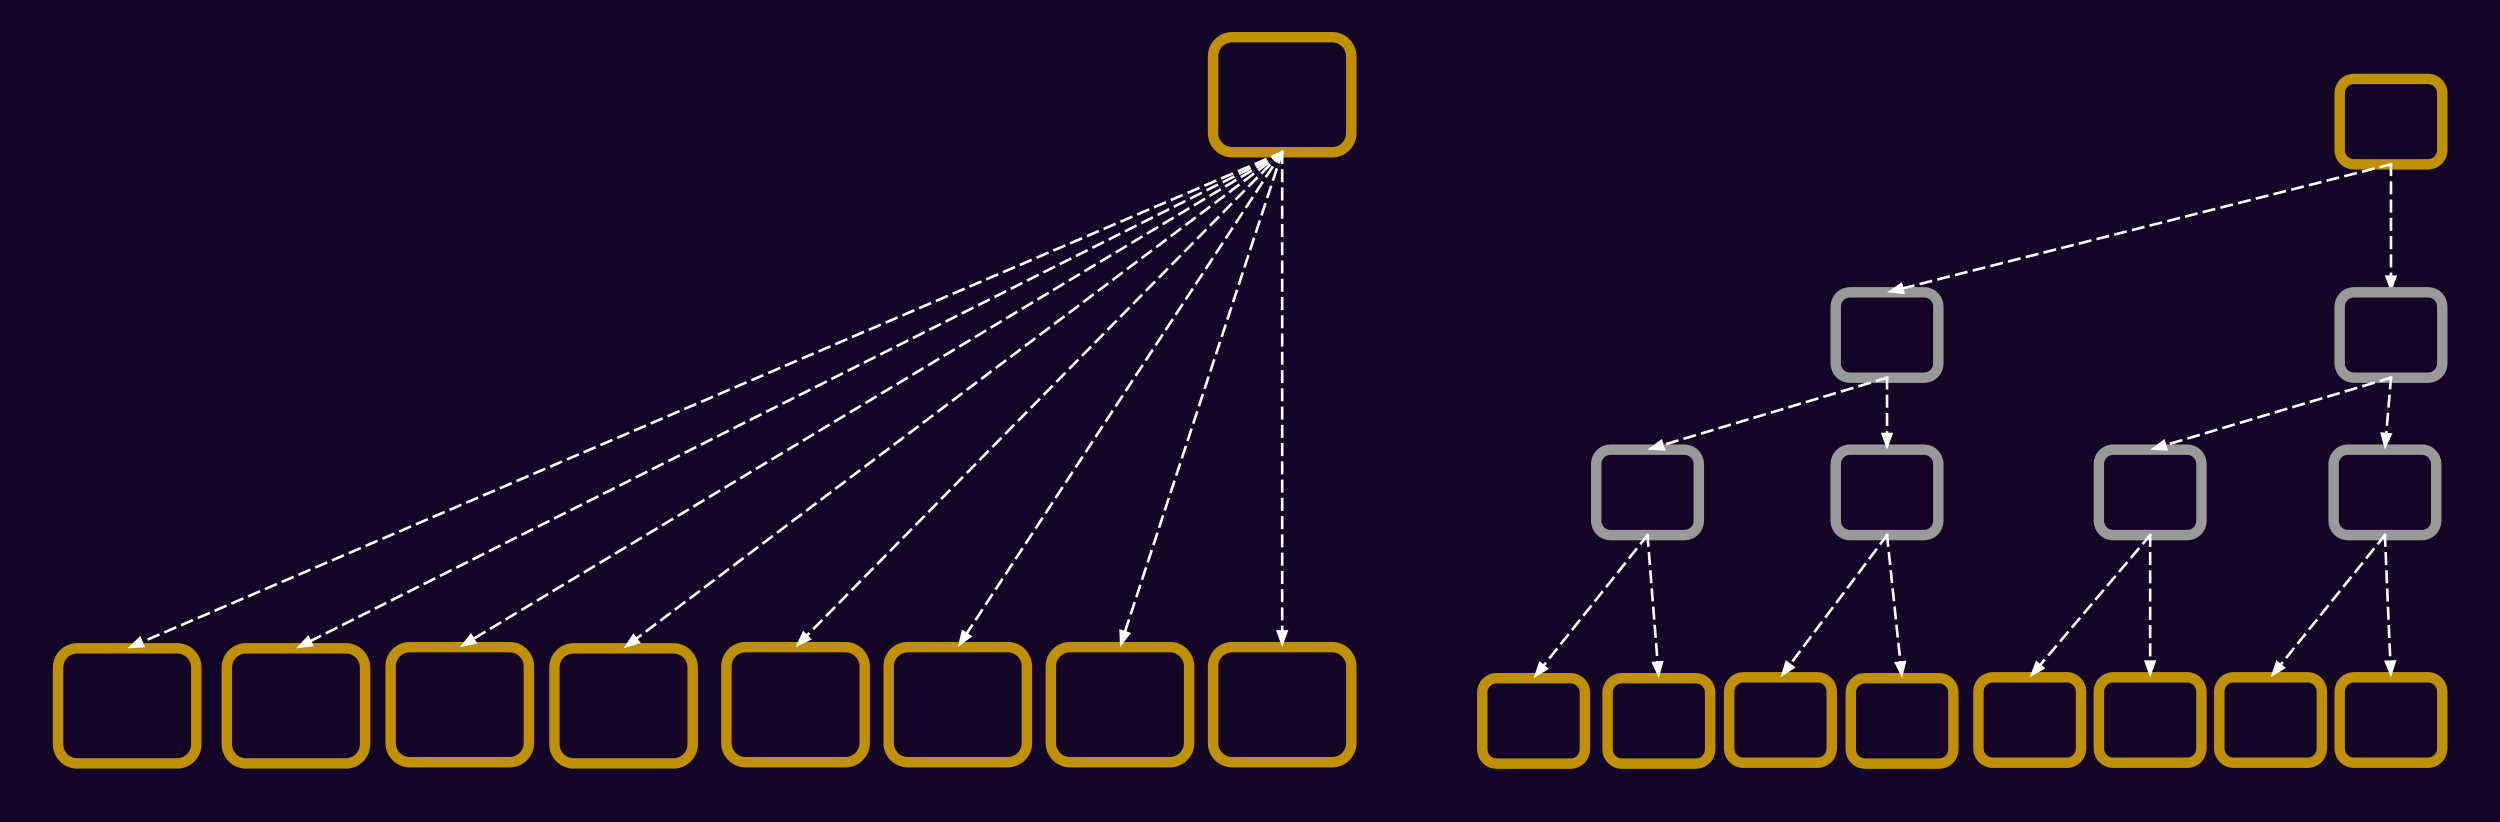<svg version="1.1" viewBox="0.0 0.0 958.575 315.354" fill="none" stroke="none" stroke-linecap="square" stroke-miterlimit="10" xmlns:xlink="http://www.w3.org/1999/xlink" xmlns="http://www.w3.org/2000/svg"><rect x="0.0" y="0.0" width="958.575" height="315.354" fill="#333333" stroke="none"/><clipPath id="p.0"><path d="m0 0l958.575 0l0 315.354l-958.575 0l0 -315.354z" clip-rule="nonzero"/></clipPath><g clip-path="url(#p.0)"><path fill="#140526" d="m0 0l958.575 0l0 315.354l-958.575 0z" fill-rule="evenodd"/><path fill="#000000" fill-opacity="0.0" d="m897.105 35.719l0 0c0 -3.015 2.444 -5.459 5.459 -5.459l28.42 0c1.448 0 2.837 0.575 3.86 1.599c1.024 1.024 1.599 2.412 1.599 3.86l0 21.837c0 3.015 -2.444 5.459 -5.459 5.459l-28.42 0l0 0c-3.015 0 -5.459 -2.444 -5.459 -5.459z" fill-rule="evenodd"/><path stroke="#bf9000" stroke-width="4.0" stroke-linejoin="round" stroke-linecap="butt" d="m897.105 35.719l0 0c0 -3.015 2.444 -5.459 5.459 -5.459l28.42 0c1.448 0 2.837 0.575 3.86 1.599c1.024 1.024 1.599 2.412 1.599 3.86l0 21.837c0 3.015 -2.444 5.459 -5.459 5.459l-28.42 0l0 0c-3.015 0 -5.459 -2.444 -5.459 -5.459z" fill-rule="evenodd"/><path fill="#000000" fill-opacity="0.0" d="m703.875 117.533l0 0c0 -3.015 2.444 -5.459 5.459 -5.459l28.42 0c1.448 0 2.837 0.575 3.86 1.599c1.024 1.024 1.599 2.412 1.599 3.86l0 21.837c0 3.015 -2.444 5.459 -5.459 5.459l-28.42 0l0 0c-3.015 0 -5.459 -2.444 -5.459 -5.459z" fill-rule="evenodd"/><path stroke="#999999" stroke-width="4.0" stroke-linejoin="round" stroke-linecap="butt" d="m703.875 117.533l0 0c0 -3.015 2.444 -5.459 5.459 -5.459l28.42 0c1.448 0 2.837 0.575 3.86 1.599c1.024 1.024 1.599 2.412 1.599 3.86l0 21.837c0 3.015 -2.444 5.459 -5.459 5.459l-28.42 0l0 0c-3.015 0 -5.459 -2.444 -5.459 -5.459z" fill-rule="evenodd"/><path fill="#000000" fill-opacity="0.0" d="m916.774 63.016l-193.228 49.071" fill-rule="evenodd"/><path stroke="#ffffff" stroke-width="1.0" stroke-linejoin="round" stroke-linecap="butt" stroke-dasharray="4.0,3.0" d="m916.774 63.016l-187.413 47.594" fill-rule="evenodd"/><path fill="#ffffff" stroke="#ffffff" stroke-width="1.0" stroke-linecap="butt" d="m728.954 109.009l-3.992 2.718l4.805 0.484z" fill-rule="evenodd"/><path fill="#000000" fill-opacity="0.0" d="m916.774 63.016l0 49.071" fill-rule="evenodd"/><path stroke="#ffffff" stroke-width="1.0" stroke-linejoin="round" stroke-linecap="butt" stroke-dasharray="4.0,3.0" d="m916.774 63.016l0 43.071" fill-rule="evenodd"/><path fill="#ffffff" stroke="#ffffff" stroke-width="1.0" stroke-linecap="butt" d="m915.122 106.087l1.652 4.538l1.652 -4.538z" fill-rule="evenodd"/><path fill="#000000" fill-opacity="0.0" d="m897.104 117.533l0 0c0 -3.015 2.444 -5.459 5.459 -5.459l28.42 0c1.448 0 2.837 0.575 3.86 1.599c1.024 1.024 1.599 2.412 1.599 3.86l0 21.837c0 3.015 -2.444 5.459 -5.459 5.459l-28.42 0l0 0c-3.015 0 -5.459 -2.444 -5.459 -5.459z" fill-rule="evenodd"/><path stroke="#999999" stroke-width="4.0" stroke-linejoin="round" stroke-linecap="butt" d="m897.104 117.533l0 0c0 -3.015 2.444 -5.459 5.459 -5.459l28.42 0c1.448 0 2.837 0.575 3.86 1.599c1.024 1.024 1.599 2.412 1.599 3.86l0 21.837c0 3.015 -2.444 5.459 -5.459 5.459l-28.42 0l0 0c-3.015 0 -5.459 -2.444 -5.459 -5.459z" fill-rule="evenodd"/><path fill="#000000" fill-opacity="0.0" d="m612.035 177.88l0 0c0 -3.015 2.444 -5.459 5.459 -5.459l28.42 0c1.448 0 2.837 0.575 3.86 1.599c1.024 1.024 1.599 2.412 1.599 3.86l0 21.837c0 3.015 -2.444 5.459 -5.459 5.459l-28.42 0l0 0c-3.015 0 -5.459 -2.444 -5.459 -5.459z" fill-rule="evenodd"/><path stroke="#999999" stroke-width="4.0" stroke-linejoin="round" stroke-linecap="butt" d="m612.035 177.88l0 0c0 -3.015 2.444 -5.459 5.459 -5.459l28.42 0c1.448 0 2.837 0.575 3.86 1.599c1.024 1.024 1.599 2.412 1.599 3.86l0 21.837c0 3.015 -2.444 5.459 -5.459 5.459l-28.42 0l0 0c-3.015 0 -5.459 -2.444 -5.459 -5.459z" fill-rule="evenodd"/><path fill="#000000" fill-opacity="0.0" d="m703.873 177.881l0 0c0 -3.015 2.444 -5.459 5.459 -5.459l28.42 0c1.448 0 2.837 0.575 3.86 1.599c1.024 1.024 1.599 2.412 1.599 3.86l0 21.837c0 3.015 -2.444 5.459 -5.459 5.459l-28.42 0l0 0c-3.015 0 -5.459 -2.444 -5.459 -5.459z" fill-rule="evenodd"/><path stroke="#999999" stroke-width="4.0" stroke-linejoin="round" stroke-linecap="butt" d="m703.873 177.881l0 0c0 -3.015 2.444 -5.459 5.459 -5.459l28.42 0c1.448 0 2.837 0.575 3.86 1.599c1.024 1.024 1.599 2.412 1.599 3.86l0 21.837c0 3.015 -2.444 5.459 -5.459 5.459l-28.42 0l0 0c-3.015 0 -5.459 -2.444 -5.459 -5.459z" fill-rule="evenodd"/><path fill="#000000" fill-opacity="0.0" d="m804.764 177.881l0 0c0 -3.015 2.444 -5.459 5.459 -5.459l28.42 0c1.448 0 2.837 0.575 3.86 1.599c1.024 1.024 1.599 2.412 1.599 3.86l0 21.837c0 3.015 -2.444 5.459 -5.459 5.459l-28.42 0l0 0c-3.015 0 -5.459 -2.444 -5.459 -5.459z" fill-rule="evenodd"/><path stroke="#999999" stroke-width="4.0" stroke-linejoin="round" stroke-linecap="butt" d="m804.764 177.881l0 0c0 -3.015 2.444 -5.459 5.459 -5.459l28.42 0c1.448 0 2.837 0.575 3.86 1.599c1.024 1.024 1.599 2.412 1.599 3.86l0 21.837c0 3.015 -2.444 5.459 -5.459 5.459l-28.42 0l0 0c-3.015 0 -5.459 -2.444 -5.459 -5.459z" fill-rule="evenodd"/><path fill="#000000" fill-opacity="0.0" d="m894.776 177.878l0 0c0 -3.015 2.444 -5.459 5.459 -5.459l28.42 0c1.448 0 2.837 0.575 3.86 1.599c1.024 1.024 1.599 2.412 1.599 3.86l0 21.837c0 3.015 -2.444 5.459 -5.459 5.459l-28.42 0l0 0c-3.015 0 -5.459 -2.444 -5.459 -5.459z" fill-rule="evenodd"/><path stroke="#999999" stroke-width="4.0" stroke-linejoin="round" stroke-linecap="butt" d="m894.776 177.878l0 0c0 -3.015 2.444 -5.459 5.459 -5.459l28.42 0c1.448 0 2.837 0.575 3.86 1.599c1.024 1.024 1.599 2.412 1.599 3.86l0 21.837c0 3.015 -2.444 5.459 -5.459 5.459l-28.42 0l0 0c-3.015 0 -5.459 -2.444 -5.459 -5.459z" fill-rule="evenodd"/><path fill="#000000" fill-opacity="0.0" d="m568.349 265.501l0 0c0 -3.015 2.444 -5.459 5.459 -5.459l28.42 0c1.448 0 2.837 0.575 3.86 1.599c1.024 1.024 1.599 2.412 1.599 3.86l0 21.837c0 3.015 -2.444 5.459 -5.459 5.459l-28.42 0l0 0c-3.015 0 -5.459 -2.444 -5.459 -5.459z" fill-rule="evenodd"/><path stroke="#bf9000" stroke-width="4.0" stroke-linejoin="round" stroke-linecap="butt" d="m568.349 265.501l0 0c0 -3.015 2.444 -5.459 5.459 -5.459l28.42 0c1.448 0 2.837 0.575 3.86 1.599c1.024 1.024 1.599 2.412 1.599 3.86l0 21.837c0 3.015 -2.444 5.459 -5.459 5.459l-28.42 0l0 0c-3.015 0 -5.459 -2.444 -5.459 -5.459z" fill-rule="evenodd"/><path fill="#000000" fill-opacity="0.0" d="m616.387 265.501l0 0c0 -3.015 2.444 -5.459 5.459 -5.459l28.42 0c1.448 0 2.837 0.575 3.86 1.599c1.024 1.024 1.599 2.412 1.599 3.86l0 21.837c0 3.015 -2.444 5.459 -5.459 5.459l-28.42 0l0 0c-3.015 0 -5.459 -2.444 -5.459 -5.459z" fill-rule="evenodd"/><path stroke="#bf9000" stroke-width="4.0" stroke-linejoin="round" stroke-linecap="butt" d="m616.387 265.501l0 0c0 -3.015 2.444 -5.459 5.459 -5.459l28.42 0c1.448 0 2.837 0.575 3.86 1.599c1.024 1.024 1.599 2.412 1.599 3.86l0 21.837c0 3.015 -2.444 5.459 -5.459 5.459l-28.42 0l0 0c-3.015 0 -5.459 -2.444 -5.459 -5.459z" fill-rule="evenodd"/><path fill="#000000" fill-opacity="0.0" d="m723.544 144.829l-91.843 27.591" fill-rule="evenodd"/><path stroke="#ffffff" stroke-width="1.0" stroke-linejoin="round" stroke-linecap="butt" stroke-dasharray="4.0,3.0" d="m723.544 144.829l-86.096 25.864" fill-rule="evenodd"/><path fill="#ffffff" stroke="#ffffff" stroke-width="1.0" stroke-linecap="butt" d="m636.973 169.112l-3.871 2.888l4.821 0.276z" fill-rule="evenodd"/><path fill="#000000" fill-opacity="0.0" d="m723.544 144.829l0 27.591" fill-rule="evenodd"/><path stroke="#ffffff" stroke-width="1.0" stroke-linejoin="round" stroke-linecap="butt" stroke-dasharray="4.0,3.0" d="m723.544 144.829l0 21.591" fill-rule="evenodd"/><path fill="#ffffff" stroke="#ffffff" stroke-width="1.0" stroke-linecap="butt" d="m721.893 166.42l1.652 4.538l1.652 -4.538z" fill-rule="evenodd"/><path fill="#000000" fill-opacity="0.0" d="m916.773 144.83l-92.346 27.591" fill-rule="evenodd"/><path stroke="#ffffff" stroke-width="1.0" stroke-linejoin="round" stroke-linecap="butt" stroke-dasharray="4.0,3.0" d="m916.773 144.83l-86.598 25.873" fill-rule="evenodd"/><path fill="#ffffff" stroke="#ffffff" stroke-width="1.0" stroke-linecap="butt" d="m829.703 169.12l-3.875 2.882l4.821 0.283z" fill-rule="evenodd"/><path fill="#000000" fill-opacity="0.0" d="m916.773 144.83l-2.331 27.591" fill-rule="evenodd"/><path stroke="#ffffff" stroke-width="1.0" stroke-linejoin="round" stroke-linecap="butt" stroke-dasharray="4.0,3.0" d="m916.773 144.83l-1.826 21.612" fill-rule="evenodd"/><path fill="#ffffff" stroke="#ffffff" stroke-width="1.0" stroke-linecap="butt" d="m913.302 166.303l1.264 4.661l2.028 -4.383z" fill-rule="evenodd"/><path fill="#000000" fill-opacity="0.0" d="m663.012 265.161l0 0c0 -3.015 2.444 -5.459 5.459 -5.459l28.42 0c1.448 0 2.837 0.575 3.86 1.599c1.024 1.024 1.599 2.412 1.599 3.86l0 21.837c0 3.015 -2.444 5.459 -5.459 5.459l-28.42 0l0 0c-3.015 0 -5.459 -2.444 -5.459 -5.459z" fill-rule="evenodd"/><path stroke="#bf9000" stroke-width="4.0" stroke-linejoin="round" stroke-linecap="butt" d="m663.012 265.161l0 0c0 -3.015 2.444 -5.459 5.459 -5.459l28.42 0c1.448 0 2.837 0.575 3.86 1.599c1.024 1.024 1.599 2.412 1.599 3.86l0 21.837c0 3.015 -2.444 5.459 -5.459 5.459l-28.42 0l0 0c-3.015 0 -5.459 -2.444 -5.459 -5.459z" fill-rule="evenodd"/><path fill="#000000" fill-opacity="0.0" d="m709.638 265.501l0 0c0 -3.015 2.444 -5.459 5.459 -5.459l28.42 0c1.448 0 2.837 0.575 3.86 1.599c1.024 1.024 1.599 2.412 1.599 3.86l0 21.837c0 3.015 -2.444 5.459 -5.459 5.459l-28.42 0l0 0c-3.015 0 -5.459 -2.444 -5.459 -5.459z" fill-rule="evenodd"/><path stroke="#bf9000" stroke-width="4.0" stroke-linejoin="round" stroke-linecap="butt" d="m709.638 265.501l0 0c0 -3.015 2.444 -5.459 5.459 -5.459l28.42 0c1.448 0 2.837 0.575 3.86 1.599c1.024 1.024 1.599 2.412 1.599 3.86l0 21.837c0 3.015 -2.444 5.459 -5.459 5.459l-28.42 0l0 0c-3.015 0 -5.459 -2.444 -5.459 -5.459z" fill-rule="evenodd"/><path fill="#000000" fill-opacity="0.0" d="m758.592 265.161l0 0c0 -3.015 2.444 -5.459 5.459 -5.459l28.42 0c1.448 0 2.837 0.575 3.86 1.599c1.024 1.024 1.599 2.412 1.599 3.86l0 21.837c0 3.015 -2.444 5.459 -5.459 5.459l-28.42 0l0 0c-3.015 0 -5.459 -2.444 -5.459 -5.459z" fill-rule="evenodd"/><path stroke="#bf9000" stroke-width="4.0" stroke-linejoin="round" stroke-linecap="butt" d="m758.592 265.161l0 0c0 -3.015 2.444 -5.459 5.459 -5.459l28.42 0c1.448 0 2.837 0.575 3.86 1.599c1.024 1.024 1.599 2.412 1.599 3.86l0 21.837c0 3.015 -2.444 5.459 -5.459 5.459l-28.42 0l0 0c-3.015 0 -5.459 -2.444 -5.459 -5.459z" fill-rule="evenodd"/><path fill="#000000" fill-opacity="0.0" d="m804.763 265.161l0 0c0 -3.015 2.444 -5.459 5.459 -5.459l28.42 0c1.448 0 2.837 0.575 3.86 1.599c1.024 1.024 1.599 2.412 1.599 3.86l0 21.837c0 3.015 -2.444 5.459 -5.459 5.459l-28.42 0l0 0c-3.015 0 -5.459 -2.444 -5.459 -5.459z" fill-rule="evenodd"/><path stroke="#bf9000" stroke-width="4.0" stroke-linejoin="round" stroke-linecap="butt" d="m804.763 265.161l0 0c0 -3.015 2.444 -5.459 5.459 -5.459l28.42 0c1.448 0 2.837 0.575 3.86 1.599c1.024 1.024 1.599 2.412 1.599 3.86l0 21.837c0 3.015 -2.444 5.459 -5.459 5.459l-28.42 0l0 0c-3.015 0 -5.459 -2.444 -5.459 -5.459z" fill-rule="evenodd"/><path fill="#000000" fill-opacity="0.0" d="m850.934 265.161l0 0c0 -3.015 2.444 -5.459 5.459 -5.459l28.42 0c1.448 0 2.837 0.575 3.86 1.599c1.024 1.024 1.599 2.412 1.599 3.86l0 21.837c0 3.015 -2.444 5.459 -5.459 5.459l-28.42 0l0 0c-3.015 0 -5.459 -2.444 -5.459 -5.459z" fill-rule="evenodd"/><path stroke="#bf9000" stroke-width="4.0" stroke-linejoin="round" stroke-linecap="butt" d="m850.934 265.161l0 0c0 -3.015 2.444 -5.459 5.459 -5.459l28.42 0c1.448 0 2.837 0.575 3.86 1.599c1.024 1.024 1.599 2.412 1.599 3.86l0 21.837c0 3.015 -2.444 5.459 -5.459 5.459l-28.42 0l0 0c-3.015 0 -5.459 -2.444 -5.459 -5.459z" fill-rule="evenodd"/><path fill="#000000" fill-opacity="0.0" d="m897.104 265.161l0 0c0 -3.015 2.444 -5.459 5.459 -5.459l28.42 0c1.448 0 2.837 0.575 3.86 1.599c1.024 1.024 1.599 2.412 1.599 3.86l0 21.837c0 3.015 -2.444 5.459 -5.459 5.459l-28.42 0l0 0c-3.015 0 -5.459 -2.444 -5.459 -5.459z" fill-rule="evenodd"/><path stroke="#bf9000" stroke-width="4.0" stroke-linejoin="round" stroke-linecap="butt" d="m897.104 265.161l0 0c0 -3.015 2.444 -5.459 5.459 -5.459l28.42 0c1.448 0 2.837 0.575 3.86 1.599c1.024 1.024 1.599 2.412 1.599 3.86l0 21.837c0 3.015 -2.444 5.459 -5.459 5.459l-28.42 0l0 0c-3.015 0 -5.459 -2.444 -5.459 -5.459z" fill-rule="evenodd"/><path fill="#000000" fill-opacity="0.0" d="m914.446 205.175l2.331 54.52" fill-rule="evenodd"/><path stroke="#ffffff" stroke-width="1.0" stroke-linejoin="round" stroke-linecap="butt" stroke-dasharray="4.0,3.0" d="m914.446 205.175l2.074 48.525" fill-rule="evenodd"/><path fill="#ffffff" stroke="#ffffff" stroke-width="1.0" stroke-linecap="butt" d="m914.87 253.77l1.844 4.463l1.456 -4.604z" fill-rule="evenodd"/><path fill="#000000" fill-opacity="0.0" d="m914.446 205.175l-43.843 54.52" fill-rule="evenodd"/><path stroke="#ffffff" stroke-width="1.0" stroke-linejoin="round" stroke-linecap="butt" stroke-dasharray="4.0,3.0" d="m914.446 205.175l-40.083 49.844" fill-rule="evenodd"/><path fill="#ffffff" stroke="#ffffff" stroke-width="1.0" stroke-linecap="butt" d="m873.076 253.984l-1.557 4.572l4.131 -2.501z" fill-rule="evenodd"/><path fill="#000000" fill-opacity="0.0" d="m824.433 205.177l0 54.52" fill-rule="evenodd"/><path stroke="#ffffff" stroke-width="1.0" stroke-linejoin="round" stroke-linecap="butt" stroke-dasharray="4.0,3.0" d="m824.433 205.177l0 48.52" fill-rule="evenodd"/><path fill="#ffffff" stroke="#ffffff" stroke-width="1.0" stroke-linecap="butt" d="m822.781 253.697l1.652 4.538l1.652 -4.538z" fill-rule="evenodd"/><path fill="#000000" fill-opacity="0.0" d="m824.433 205.177l-46.173 54.52" fill-rule="evenodd"/><path stroke="#ffffff" stroke-width="1.0" stroke-linejoin="round" stroke-linecap="butt" stroke-dasharray="4.0,3.0" d="m824.433 205.177l-42.295 49.941" fill-rule="evenodd"/><path fill="#ffffff" stroke="#ffffff" stroke-width="1.0" stroke-linecap="butt" d="m780.877 254.051l-1.672 4.531l4.193 -2.396z" fill-rule="evenodd"/><path fill="#000000" fill-opacity="0.0" d="m723.543 205.177l5.764 54.866" fill-rule="evenodd"/><path stroke="#ffffff" stroke-width="1.0" stroke-linejoin="round" stroke-linecap="butt" stroke-dasharray="4.0,3.0" d="m723.543 205.177l5.137 48.899" fill-rule="evenodd"/><path fill="#ffffff" stroke="#ffffff" stroke-width="1.0" stroke-linecap="butt" d="m727.037 254.249l2.117 4.341l1.169 -4.686z" fill-rule="evenodd"/><path fill="#000000" fill-opacity="0.0" d="m723.543 205.177l-40.85 54.52" fill-rule="evenodd"/><path stroke="#ffffff" stroke-width="1.0" stroke-linejoin="round" stroke-linecap="butt" stroke-dasharray="4.0,3.0" d="m723.543 205.177l-37.253 49.718" fill-rule="evenodd"/><path fill="#ffffff" stroke="#ffffff" stroke-width="1.0" stroke-linecap="butt" d="m684.968 253.905l-1.399 4.622l4.043 -2.641z" fill-rule="evenodd"/><path fill="#000000" fill-opacity="0.0" d="m631.705 205.176l4.346 54.866" fill-rule="evenodd"/><path stroke="#ffffff" stroke-width="1.0" stroke-linejoin="round" stroke-linecap="butt" stroke-dasharray="4.0,3.0" d="m631.705 205.176l3.873 48.885" fill-rule="evenodd"/><path fill="#ffffff" stroke="#ffffff" stroke-width="1.0" stroke-linecap="butt" d="m633.931 254.192l2.005 4.393l1.288 -4.654z" fill-rule="evenodd"/><path fill="#000000" fill-opacity="0.0" d="m631.705 205.176l-43.685 54.866" fill-rule="evenodd"/><path stroke="#ffffff" stroke-width="1.0" stroke-linejoin="round" stroke-linecap="butt" stroke-dasharray="4.0,3.0" d="m631.705 205.176l-39.948 50.172" fill-rule="evenodd"/><path fill="#ffffff" stroke="#ffffff" stroke-width="1.0" stroke-linecap="butt" d="m590.465 254.32l-1.535 4.579l4.119 -2.521z" fill-rule="evenodd"/><path fill="#000000" fill-opacity="0.0" d="m22.257 255.946l0 0c0 -4.062 3.293 -7.354 7.354 -7.354l38.299 0c1.951 0 3.821 0.775 5.2 2.154c1.379 1.379 2.154 3.25 2.154 5.2l0 29.417c0 4.062 -3.293 7.354 -7.354 7.354l-38.299 0c-4.062 0 -7.354 -3.293 -7.354 -7.354z" fill-rule="evenodd"/><path stroke="#bf9000" stroke-width="4.0" stroke-linejoin="round" stroke-linecap="butt" d="m22.257 255.946l0 0c0 -4.062 3.293 -7.354 7.354 -7.354l38.299 0c1.951 0 3.821 0.775 5.2 2.154c1.379 1.379 2.154 3.25 2.154 5.2l0 29.417c0 4.062 -3.293 7.354 -7.354 7.354l-38.299 0c-4.062 0 -7.354 -3.293 -7.354 -7.354z" fill-rule="evenodd"/><path fill="#000000" fill-opacity="0.0" d="m86.97 255.946l0 0c0 -4.062 3.293 -7.354 7.354 -7.354l38.299 0c1.951 0 3.821 0.775 5.2 2.154c1.379 1.379 2.154 3.25 2.154 5.2l0 29.417c0 4.062 -3.293 7.354 -7.354 7.354l-38.299 0c-4.062 0 -7.354 -3.293 -7.354 -7.354z" fill-rule="evenodd"/><path stroke="#bf9000" stroke-width="4.0" stroke-linejoin="round" stroke-linecap="butt" d="m86.97 255.946l0 0c0 -4.062 3.293 -7.354 7.354 -7.354l38.299 0c1.951 0 3.821 0.775 5.2 2.154c1.379 1.379 2.154 3.25 2.154 5.2l0 29.417c0 4.062 -3.293 7.354 -7.354 7.354l-38.299 0c-4.062 0 -7.354 -3.293 -7.354 -7.354z" fill-rule="evenodd"/><path fill="#000000" fill-opacity="0.0" d="m149.779 255.488l0 0c0 -4.062 3.293 -7.354 7.354 -7.354l38.299 0c1.951 0 3.821 0.775 5.2 2.154c1.379 1.379 2.154 3.25 2.154 5.2l0 29.417c0 4.062 -3.293 7.354 -7.354 7.354l-38.299 0c-4.062 0 -7.354 -3.293 -7.354 -7.354z" fill-rule="evenodd"/><path stroke="#bf9000" stroke-width="4.0" stroke-linejoin="round" stroke-linecap="butt" d="m149.779 255.488l0 0c0 -4.062 3.293 -7.354 7.354 -7.354l38.299 0c1.951 0 3.821 0.775 5.2 2.154c1.379 1.379 2.154 3.25 2.154 5.2l0 29.417c0 4.062 -3.293 7.354 -7.354 7.354l-38.299 0c-4.062 0 -7.354 -3.293 -7.354 -7.354z" fill-rule="evenodd"/><path fill="#000000" fill-opacity="0.0" d="m212.588 255.946l0 0c0 -4.062 3.293 -7.354 7.354 -7.354l38.299 0c1.951 0 3.821 0.775 5.2 2.154c1.379 1.379 2.154 3.25 2.154 5.2l0 29.417c0 4.062 -3.293 7.354 -7.354 7.354l-38.299 0c-4.062 0 -7.354 -3.293 -7.354 -7.354z" fill-rule="evenodd"/><path stroke="#bf9000" stroke-width="4.0" stroke-linejoin="round" stroke-linecap="butt" d="m212.588 255.946l0 0c0 -4.062 3.293 -7.354 7.354 -7.354l38.299 0c1.951 0 3.821 0.775 5.2 2.154c1.379 1.379 2.154 3.25 2.154 5.2l0 29.417c0 4.062 -3.293 7.354 -7.354 7.354l-38.299 0c-4.062 0 -7.354 -3.293 -7.354 -7.354z" fill-rule="evenodd"/><path fill="#000000" fill-opacity="0.0" d="m278.535 255.488l0 0c0 -4.062 3.293 -7.354 7.354 -7.354l38.299 0c1.951 0 3.821 0.775 5.2 2.154c1.379 1.379 2.154 3.25 2.154 5.2l0 29.417c0 4.062 -3.293 7.354 -7.354 7.354l-38.299 0c-4.062 0 -7.354 -3.293 -7.354 -7.354z" fill-rule="evenodd"/><path stroke="#bf9000" stroke-width="4.0" stroke-linejoin="round" stroke-linecap="butt" d="m278.535 255.488l0 0c0 -4.062 3.293 -7.354 7.354 -7.354l38.299 0c1.951 0 3.821 0.775 5.2 2.154c1.379 1.379 2.154 3.25 2.154 5.2l0 29.417c0 4.062 -3.293 7.354 -7.354 7.354l-38.299 0c-4.062 0 -7.354 -3.293 -7.354 -7.354z" fill-rule="evenodd"/><path fill="#000000" fill-opacity="0.0" d="m340.732 255.488l0 0c0 -4.062 3.293 -7.354 7.354 -7.354l38.299 0c1.951 0 3.821 0.775 5.2 2.154c1.379 1.379 2.154 3.25 2.154 5.2l0 29.417c0 4.062 -3.293 7.354 -7.354 7.354l-38.299 0c-4.062 0 -7.354 -3.293 -7.354 -7.354z" fill-rule="evenodd"/><path stroke="#bf9000" stroke-width="4.0" stroke-linejoin="round" stroke-linecap="butt" d="m340.732 255.488l0 0c0 -4.062 3.293 -7.354 7.354 -7.354l38.299 0c1.951 0 3.821 0.775 5.2 2.154c1.379 1.379 2.154 3.25 2.154 5.2l0 29.417c0 4.062 -3.293 7.354 -7.354 7.354l-38.299 0c-4.062 0 -7.354 -3.293 -7.354 -7.354z" fill-rule="evenodd"/><path fill="#000000" fill-opacity="0.0" d="m402.929 255.488l0 0c0 -4.062 3.293 -7.354 7.354 -7.354l38.299 0c1.951 0 3.821 0.775 5.2 2.154c1.379 1.379 2.154 3.25 2.154 5.2l0 29.417c0 4.062 -3.293 7.354 -7.354 7.354l-38.299 0c-4.062 0 -7.354 -3.293 -7.354 -7.354z" fill-rule="evenodd"/><path stroke="#bf9000" stroke-width="4.0" stroke-linejoin="round" stroke-linecap="butt" d="m402.929 255.488l0 0c0 -4.062 3.293 -7.354 7.354 -7.354l38.299 0c1.951 0 3.821 0.775 5.2 2.154c1.379 1.379 2.154 3.25 2.154 5.2l0 29.417c0 4.062 -3.293 7.354 -7.354 7.354l-38.299 0c-4.062 0 -7.354 -3.293 -7.354 -7.354z" fill-rule="evenodd"/><path fill="#000000" fill-opacity="0.0" d="m465.125 255.488l0 0c0 -4.062 3.293 -7.354 7.354 -7.354l38.299 0c1.951 0 3.821 0.775 5.2 2.154c1.379 1.379 2.154 3.25 2.154 5.2l0 29.417c0 4.062 -3.293 7.354 -7.354 7.354l-38.299 0c-4.062 0 -7.354 -3.293 -7.354 -7.354z" fill-rule="evenodd"/><path stroke="#bf9000" stroke-width="4.0" stroke-linejoin="round" stroke-linecap="butt" d="m465.125 255.488l0 0c0 -4.062 3.293 -7.354 7.354 -7.354l38.299 0c1.951 0 3.821 0.775 5.2 2.154c1.379 1.379 2.154 3.25 2.154 5.2l0 29.417c0 4.062 -3.293 7.354 -7.354 7.354l-38.299 0c-4.062 0 -7.354 -3.293 -7.354 -7.354z" fill-rule="evenodd"/><path fill="#000000" fill-opacity="0.0" d="m465.123 21.614l0 0c0 -4.062 3.293 -7.354 7.354 -7.354l38.299 0c1.951 0 3.821 0.775 5.2 2.154c1.379 1.379 2.154 3.25 2.154 5.2l0 29.417c0 4.062 -3.293 7.354 -7.354 7.354l-38.299 0c-4.062 0 -7.354 -3.293 -7.354 -7.354z" fill-rule="evenodd"/><path stroke="#bf9000" stroke-width="4.0" stroke-linejoin="round" stroke-linecap="butt" d="m465.123 21.614l0 0c0 -4.062 3.293 -7.354 7.354 -7.354l38.299 0c1.951 0 3.821 0.775 5.2 2.154c1.379 1.379 2.154 3.25 2.154 5.2l0 29.417c0 4.062 -3.293 7.354 -7.354 7.354l-38.299 0c-4.062 0 -7.354 -3.293 -7.354 -7.354z" fill-rule="evenodd"/><path fill="#000000" fill-opacity="0.0" d="m491.627 58.386l0 189.732" fill-rule="evenodd"/><path stroke="#ffffff" stroke-width="1.0" stroke-linejoin="round" stroke-linecap="butt" stroke-dasharray="4.0,3.0" d="m491.627 58.386l0 183.732" fill-rule="evenodd"/><path fill="#ffffff" stroke="#ffffff" stroke-width="1.0" stroke-linecap="butt" d="m489.975 242.118l1.652 4.538l1.652 -4.538z" fill-rule="evenodd"/><path fill="#000000" fill-opacity="0.0" d="m491.627 58.386l-62.205 189.732" fill-rule="evenodd"/><path stroke="#ffffff" stroke-width="1.0" stroke-linejoin="round" stroke-linecap="butt" stroke-dasharray="4.0,3.0" d="m491.627 58.386l-60.335 184.031" fill-rule="evenodd"/><path fill="#ffffff" stroke="#ffffff" stroke-width="1.0" stroke-linecap="butt" d="m429.722 241.902l0.156 4.827l2.983 -3.798z" fill-rule="evenodd"/><path fill="#000000" fill-opacity="0.0" d="m491.627 58.386l-124.378 189.732" fill-rule="evenodd"/><path stroke="#ffffff" stroke-width="1.0" stroke-linejoin="round" stroke-linecap="butt" stroke-dasharray="4.0,3.0" d="m491.627 58.386l-121.088 184.714" fill-rule="evenodd"/><path fill="#ffffff" stroke="#ffffff" stroke-width="1.0" stroke-linecap="butt" d="m369.157 242.195l-1.107 4.701l3.869 -2.89z" fill-rule="evenodd"/><path fill="#000000" fill-opacity="0.0" d="m491.627 58.386l-186.583 189.732" fill-rule="evenodd"/><path stroke="#ffffff" stroke-width="1.0" stroke-linejoin="round" stroke-linecap="butt" stroke-dasharray="4.0,3.0" d="m491.627 58.386l-182.376 185.454" fill-rule="evenodd"/><path fill="#ffffff" stroke="#ffffff" stroke-width="1.0" stroke-linecap="butt" d="m308.073 242.682l-2.004 4.394l4.36 -2.078z" fill-rule="evenodd"/><path fill="#000000" fill-opacity="0.0" d="m491.627 58.386l-252.535 190.205" fill-rule="evenodd"/><path stroke="#ffffff" stroke-width="1.0" stroke-linejoin="round" stroke-linecap="butt" stroke-dasharray="4.0,3.0" d="m491.627 58.386l-247.743 186.595" fill-rule="evenodd"/><path fill="#ffffff" stroke="#ffffff" stroke-width="1.0" stroke-linecap="butt" d="m242.89 243.661l-2.631 4.05l4.619 -1.411z" fill-rule="evenodd"/><path fill="#000000" fill-opacity="0.0" d="m491.627 58.386l-315.339 189.732" fill-rule="evenodd"/><path stroke="#ffffff" stroke-width="1.0" stroke-linejoin="round" stroke-linecap="butt" stroke-dasharray="4.0,3.0" d="m491.627 58.386l-310.197 186.639" fill-rule="evenodd"/><path fill="#ffffff" stroke="#ffffff" stroke-width="1.0" stroke-linecap="butt" d="m180.578 243.609l-3.037 3.755l4.74 -0.924z" fill-rule="evenodd"/><path fill="#000000" fill-opacity="0.0" d="m491.627 58.386l-378.142 190.205" fill-rule="evenodd"/><path stroke="#ffffff" stroke-width="1.0" stroke-linejoin="round" stroke-linecap="butt" stroke-dasharray="4.0,3.0" d="m491.627 58.386l-372.782 187.509" fill-rule="evenodd"/><path fill="#ffffff" stroke="#ffffff" stroke-width="1.0" stroke-linecap="butt" d="m118.103 244.419l-3.312 3.515l4.796 -0.564z" fill-rule="evenodd"/><path fill="#000000" fill-opacity="0.0" d="m491.627 58.386l-442.866 190.205" fill-rule="evenodd"/><path stroke="#ffffff" stroke-width="1.0" stroke-linejoin="round" stroke-linecap="butt" stroke-dasharray="4.0,3.0" d="m491.627 58.386l-437.353 187.837" fill-rule="evenodd"/><path fill="#ffffff" stroke="#ffffff" stroke-width="1.0" stroke-linecap="butt" d="m53.622 244.705l-3.518 3.309l4.822 -0.273z" fill-rule="evenodd"/></g></svg>